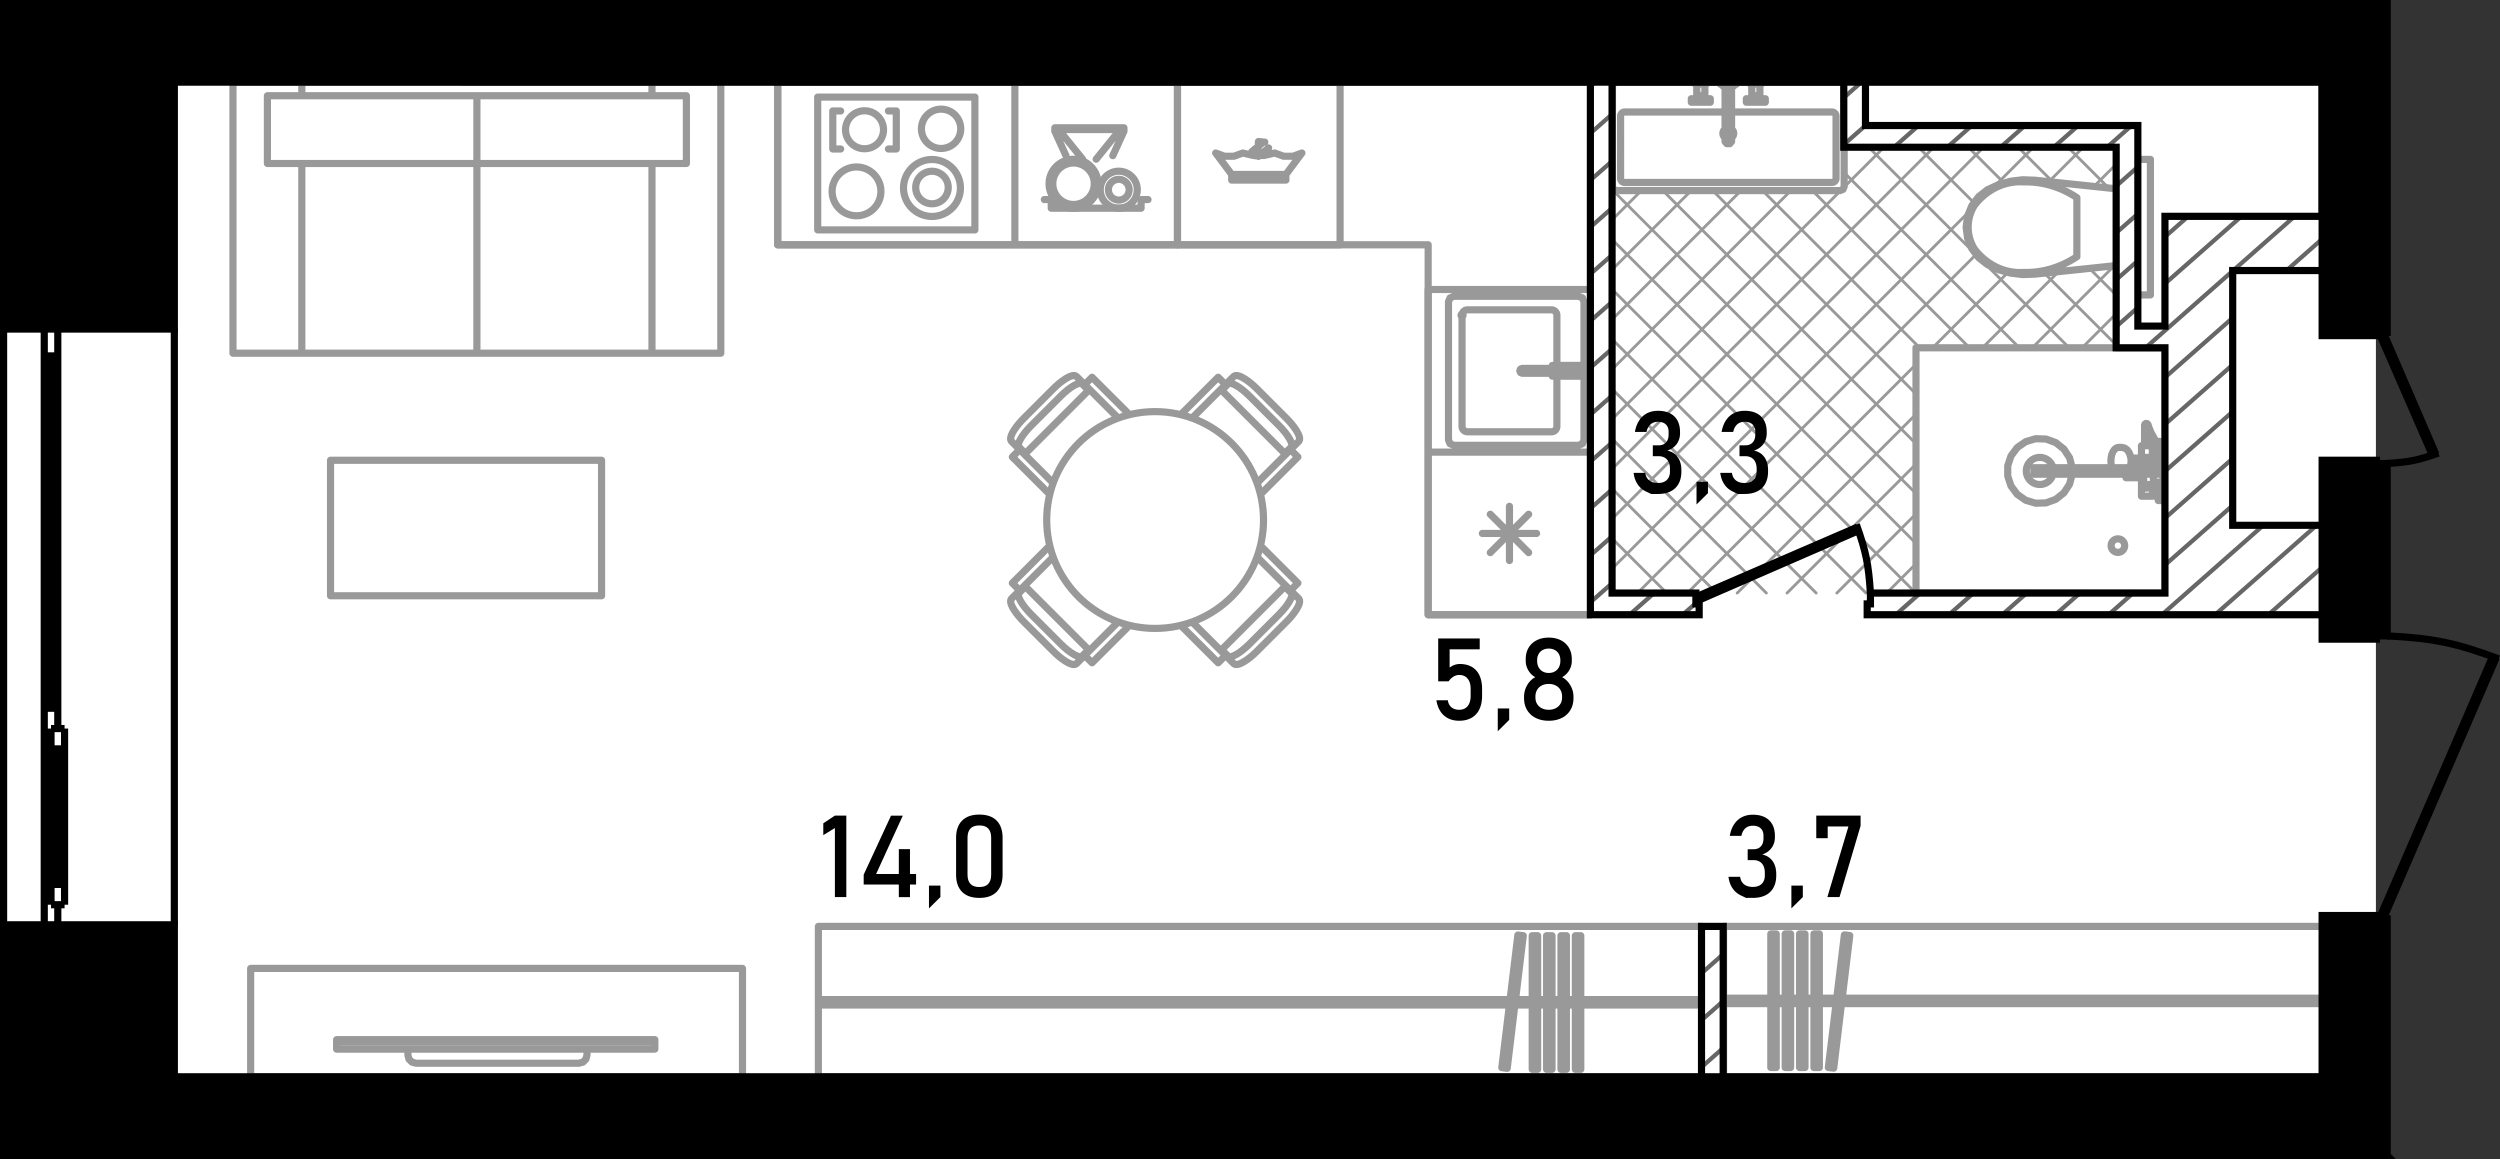 <svg version="1.1" id="_x32_37_1_" xmlns="http://www.w3.org/2000/svg" x="0" y="0" viewBox="0 0 348.561 161.592" xml:space="preserve"><rect x="0" y="0" width="348.561" height="161.592" fill="#333333" stroke="none"/><style>.st0{fill-rule:evenodd;clip-rule:evenodd;fill:#fff}.st1,.st3{fill:none;stroke-miterlimit:3}.st1{fill-rule:evenodd;clip-rule:evenodd;stroke-linecap:round;stroke-linejoin:round;stroke:#999}.st3{stroke:#000}.st4,.st5,.st7{fill-rule:evenodd;clip-rule:evenodd}.st5,.st7{fill:none;stroke:#000;stroke-miterlimit:3}.st7{stroke:#666;stroke-width:.6;stroke-miterlimit:22.926}</style><g id="fon"><path id="fon_2_" class="st0" d="M.308.392h330.951v160.603L.308 160.9z"/></g><g id="mebel"><path class="st1" d="M42.081 11.459v1.89m0 0h48.82m0 0v-1.89m0 0h-48.82M42.081 49.245h24.41m0 0v-26.45m0 0h-24.41m0 0v26.45M66.491 49.245h24.41m0 0v-26.45m0 0h-24.41m0 0v26.45M90.9 49.245h9.598m.001 0V11.459m0 0H90.9m0 0v1.89m0 9.445v26.451M32.483 49.245h9.598m0 0V22.793m0-9.445v-1.889m0 0h-9.598m0 0v37.786M66.491 13.348v9.446m0 .001h29.208m0 0v-9.446m0-.001H66.491M66.491 13.348v9.446m0 .001H37.282m0 0v-9.446m0-.001h29.209M46.086 83.064V64.17m0 0h37.787m0 0v18.894m0 0H46.086"/><g><path class="st1" d="M34.947 150.134V135.02m0 0h68.574m0 0v15.114m0 0H34.947M91.3 145.254v1.02m0 0H46.931m0 0v-1.02m0 0H91.3M81.839 146.273v.832m0 0l-.152.567m0 0l-.415.415m0 0l-.567.152m0 0H58.006m0 0l-.566-.152m0 0l-.415-.415m-.001 0l-.152-.567m.001 0v-.832m0 0h24.966M91.3 144.956v.298m0 0H46.931m0 0v-.298m0 0H91.3"/><g><path class="st1" d="M323.816 129.163v20.972M323.816 127.651v1.512M323.816 150.134h-83.508M240.308 150.134v-20.971M240.308 129.163v20.972m0 0h83.508m0 0v-20.972m0 0h-83.508M323.816 139.932v-.756m0 0h-83.508m0 0v.756m0 0h83.508M246.894 130.212v18.626m0 0h.756m0 0v-18.626m0 0h-.756M248.899 130.212v18.626m0 0h.756m0 0v-18.626m0 0h-.756M250.903 130.212v18.626m0 0h.756m0 0v-18.626m0 0h-.756M252.908 130.212v18.626m0 0h.755m0 0v-18.626m0 0h-.755M257.154 130.347l-2.241 18.491m0 0l.75.091m0 0l2.241-18.491m0 0l-.75-.091"/></g><g><path class="st1" d="M237.285 150.134v-20.972m0 .001H114.102m0 0v20.972m0-.001h123.183M114.102 139.365v.756m0 0h123.183m0 0v-.756m0 0H114.102M220.399 149.086V130.46m0 0h-.756m0 0v18.626m0 0h.756M218.394 149.086V130.46m0 0h-.756m0 0v18.626m0 0h.756M216.389 149.086V130.46m0 0h-.755m0 0v18.626m0 0h.755M214.385 149.086V130.46m0 0h-.756m0 0v18.626m0 0h.756M210.139 148.951l2.241-18.491m0 0l-.75-.091m0 0l-2.241 18.491m0 0l.75.091"/></g></g><g><path class="st1" d="M108.434 11.459h113.358m0 0v74.25m0 0h-22.671m0 0V34.131m0 0h-90.687m0 0V11.459M221.792 85.709v-3.022M221.792 11.459v71.228M135.923 32.052h-21.916m0 0V13.537m0 0h21.916m0 0v18.516M124.965 20.772v-5.299M124.965 15.473h-1.096M124.965 20.772h-1.096M116.111 20.772v-5.299M117.207 15.473h-1.096M117.207 20.772h-1.096M133.95 17.907a2.74 2.74 0 11-5.479 0 2.74 2.74 0 015.479 0zM133.907 26.145a3.968 3.968 0 11-7.935 0 3.968 3.968 0 017.935 0z"/><path class="st1" d="M132.207 26.145a2.267 2.267 0 11-4.535.001 2.267 2.267 0 014.535-.001zM123.183 18.092a2.646 2.646 0 11-5.293 0 2.646 2.646 0 015.293 0zM122.821 26.683a3.4 3.4 0 11-6.803-.001 3.4 3.4 0 016.803.001zM141.497 34.131h-33.063M141.497 11.459h-33.063M141.497 34.131V11.458M108.434 34.131V11.458M201.954 42.065v19.271m0 0l.222.535m0 0l.534.221m0 0h17.382m0 0l.534-.221m0 0l.222-.535m0 0V42.065m0 0l-.222-.534m0 0l-.534-.221m0 0H202.71m0 0l-.534.221m0 0l-.222.534M199.121 40.365v22.672M221.792 40.365v22.672M199.121 40.365h22.671M199.121 63.037h22.671M203.844 43.955v15.492M204.6 60.203h11.714M217.069 59.447v-7.002m0-1.488v-7.002M216.314 43.199H204.6M203.844 43.955h.141a.14.14 0 10-.282 0 .14.14 0 00.282 0h-.141zM204.6 60.203a.756.756 0 01-.756-.756M217.069 59.447a.755.755 0 01-.755.756M216.314 43.199c.417 0 .755.339.755.756M203.844 43.955c0-.417.338-.756.756-.756M212.237 51.361l-.24.101m0 0l-.099.24m0 0l.1.24m-.001 0l.241.099m.001 0h7.476m-.001 0l.24-.099m0 0l.1-.241m.001 0l-.1-.24m-.001 0l-.24-.1m0 0h-7.478M217.787 50.947v.414m0 0h1.927m0 0l.24.1m0 0l.1.24m0 0l-.1.241m0 0l-.24.099m0 0h-1.927m0 0v.415m0 0h2.456m0 0v-1.509m0 0h-2.456M216.427 50.957v.404m0 0h1.322m0 0v-.404m0 0h-1.322M216.427 52.445h1.322m0 0v-.404m0 0h-1.322m0 0v.404M141.497 34.131h22.671M141.497 11.459h22.671M141.497 34.131V11.458M164.168 34.131V11.458M199.121 63.037v22.672m0 0h22.671m0 0V63.037m0 0h-22.671M214.235 74.373h-7.557M213.129 71.701l-5.344 5.344M210.456 70.595v7.556M207.785 71.701l5.343 5.344M153.087 25.618a3.41 3.41 0 11-6.822 0 3.41 3.41 0 016.822 0z"/><path class="st1" d="M152.566 25.618a2.89 2.89 0 11-5.78 0 2.89 2.89 0 015.78 0zM158.564 26.45a2.58 2.58 0 11-5.16-.001 2.58 2.58 0 015.16.001z"/><path class="st1" d="M157.429 26.45a1.445 1.445 0 11-2.89 0 1.445 1.445 0 012.89 0zM169.496 21.334l1.233.449m0 0h1.312m0 0l1.233-.449m0 0l1.473.342m0 0h1.513m0 0l1.473-.342m0 0l1.235.45m0 0h1.314m0 0l1.234-.45m0 0l-2.231 2.987m0 0h-7.558m0 0l-2.231-2.987M171.728 24.583h7.557m0 0v-.262m0 0h-7.557m0 0v.262M171.728 25.106h7.557m0 0v-.262m0 0h-7.557m0 0v.262M176.347 19.819l-.891-.086m.001 0l-.021.227m-.001 0l.477.045m0 0l-1.384 1.142m0 0l.126.152m0 0l.642-.53m0 0l.067.081m0 0l-.739.612m0 0l.12.146m0 0l.74-.611m0 0l.08.097m.001 0l-.601.496m-.001 0l.107.131m0 0l.602-.497m.001 0l.08.098m-.001 0l-.414.343m0 0l.115.139m0 0l1.422-1.174M164.168 11.459h22.672m0 0v22.672m0 0h-22.672m0 0V11.459M145.607 27.825h.963m0 0v1.204m0 0h12.524m0 0v-1.204m0 0h.964M147.07 18.298l.047.104m.049.103l.047.104m.046.102l.047.104m.048.103l.048.103m.045.103l.048.103m.048.103l.047.103m.046.103l.047.104m.048.102l.047.104m.048.102l.047.104m.046.101l.047.104m.047.104l.048.103m.047.104l.047.102m.048.104l.047.102m.047.103l.046.103m.047.104l.048.102m.047.104l.047.103m.048.103l.048.103M156.705 18.298l-.047.104m-.047.103l-.048.104m-.047.102l-.047.104m-.047.103l-.047.103m-.047.103l-.047.103m-.048.103l-.047.103m-.047.103l-.047.104m-.048.102l-.047.104m-.046.102l-.048.104m-.047.101l-.047.104m-.047.104l-.047.103m-.048.104l-.047.102m-.047.104l-.047.102m-.047.103l-.047.103m-.047.104l-.048.102m-.047.104l-.047.103m-.047.103l-.047.103M147.07 18.298h.078m.113 0h.114m.113 0h.114m.114 0h.078m-.001 0l.042.052m.072.089l.072.088m.07.087l.071.088m.073.088l.071.089m.071.088l.071.088m.073.088l.071.088m.071.088l.071.087m.072.088l.071.089m.071.088l.072.088m.072.087l.072.088m.07.089l.072.088m.072.087l.071.088m.071.089l.071.088m.073.088l.072.088m.07.088l.072.088m.072.088l.071.088m.071.088l.072.088m.072.088l.071.088m.071.087l.071.088m.071.089l.071.088m.073.087l.072.089m.07.088l.072.088m.071.088l.042.052M156.705 18.298h-.078m-.113 0h-.114m-.113 0h-.113m-.114 0h-.078m0 0l-.042.052m-.071.089l-.071.088m-.072.087l-.071.088m-.072.088l-.071.089m-.072.088l-.071.088m-.072.088l-.071.088m-.071.088l-.072.087m-.071.088l-.072.089m-.071.088l-.072.088m-.071.087l-.071.088m-.072.089l-.071.088m-.072.087l-.071.088m-.072.089l-.071.088m-.072.088l-.071.088m-.072.088l-.071.088m-.071.088l-.072.088m-.071.088l-.072.088m-.072.088l-.071.088m-.071.087l-.071.088m-.072.089l-.071.088m-.072.087l-.072.089m-.071.088l-.071.088m-.071.088l-.042.052M156.705 17.82h-9.634m0 0v.479m0 0h.722m0 0v-.238m0 0h8.189m0 0v.238m0 0h.723m0 0v-.479"/></g><g><path class="st1" d="M179.35 58.313l-4.109-4.109m0 0l-.426-.407m0 0l-.43-.371m0 0l-.424-.328m0 0l-.403-.276m0 0l-.017-.009m0 0l-.375-.216m0 0l-.332-.147m0 0l-.025-.008m0 0l-.281-.075m0 0l-.028-.004m0 0l-.22.002m0 0l-.03.002m0 0l-.029.007m0 0l-.027.013m0 0l-.154.078m0 0l-.024.018m0 0l-.012.01m0 0l-1.133 1.134m0 0l-1.03-1.029m0 0l-5.217 5.217m11.115 11.116l5.217-5.218m0 0l-1.029-1.029m0 0l1.134-1.134m0 0l.011-.011m0 0l.017-.025m0 0l.078-.154m0 0l.013-.027m0 0l.008-.029m0 0l.002-.029m0 0l.001-.221m0 0l-.003-.028m0 0l-.075-.281m0 0l-.008-.025m0 0l-.148-.332m0 0l-.214-.376m0 0l-.011-.016m0 0l-.276-.404m0 0l-.328-.423m0 0l-.371-.429m0 0l-.407-.427M170.203 54.296l9.057 9.057M170.326 54.419l.897-.898M179.135 63.228l.898-.897M175.262 67.349l4.665-4.664M166.206 58.292l4.664-4.664M174.212 55.226l4.117 4.117M171.223 53.521c.354-.354 1.691.409 2.988 1.706M178.328 59.342c1.296 1.296 2.06 2.634 1.705 2.988M142.752 86.695l4.108 4.108m0 0l.427.408m0 0l.43.371m0 0l.423.328m0 0l.404.275m0 0l.016.011m0 0l.376.215m0 0l.332.147m0 0l.024.008m0 0l.281.075m0 0l.029.003m0 0l.22-.001m0 0l.03-.002m0 0l.028-.008m0 0l.027-.012m0 0l.154-.078m0 0l.025-.018m0 0l.011-.011m0 0l1.134-1.133m0 0l1.029 1.029m0 0l5.219-5.218m-11.117-11.114l-5.216 5.217m0 0l1.029 1.029m0 0l-1.135 1.134m0 0l-.01.011m0 0l-.017.025m0 0l-.078.153m0 0l-.013.027m0 0l-.008.03m0 0l-.002.029m0 0l-.001.221m0 0l.003.027m0 0l.074.282m0 0l.009.025m0 0l.147.332m0 0l.215.375m0 0l.01.016m0 0l.276.404m0 0l.329.424m0 0l.371.429m0 0l.407.427M151.899 90.713l-9.057-9.057M151.776 90.588l-.898.898M142.966 81.779l-.897.897M146.838 77.659l-4.663 4.664M155.896 86.715l-4.664 4.665M147.89 89.782l-4.117-4.117M150.878 91.487c-.354.354-1.692-.409-2.988-1.705M143.773 85.665c-1.296-1.296-2.06-2.634-1.705-2.988M146.86 54.204l-4.108 4.109m0 0l-.408.427m0 0l-.371.429m0 0l-.329.423m0 0l-.275.404m0 0l-.01.016m0 0l-.216.376m0 0l-.146.332m0 0l-.009.025m0 0l-.074.281m0 0l-.003.028m0 0l.001.221m0 0l.002.029m0 0l.008.029m0 0l.012.027m0 0l.078.154m0 0l.018.024m0 0l.01.012m0 0l1.134 1.133m0 0l-1.029 1.03m0 0l5.217 5.217m11.115-11.115l-5.218-5.217m0 0l-1.028 1.029m0 0l-1.135-1.134m0 0l-.01-.01m0 0l-.026-.018m0 0l-.153-.078m0 0l-.027-.013m0 0l-.029-.007m0 0l-.029-.002m0 0l-.221-.002m0 0l-.028.004m0 0l-.281.075m0 0l-.025.008m0 0l-.332.147m0 0l-.376.215m0 0l-.015.01m0 0l-.405.276m0 0l-.423.328m0 0l-.429.371m0 0l-.427.407M142.842 63.352l9.057-9.057M142.966 63.228l-.897-.897M151.776 54.419l-.898-.898M155.896 58.292l-4.664-4.664M146.838 67.348l-4.663-4.663M143.773 59.343l4.117-4.117M142.068 62.331c-.354-.354.409-1.692 1.705-2.988M147.889 55.226c1.297-1.296 2.635-2.059 2.988-1.705M175.241 90.803l4.109-4.108m0 0l.408-.427m0 0l.371-.43m0 0l.328-.424m0 0l.275-.403m0 0l.011-.017m0 0l.215-.375m0 0l.147-.332m0 0l.008-.024m0 0l.075-.282m0 0l.003-.028m0 0l-.001-.22m0 0l-.002-.03m0 0l-.008-.029m0 0l-.012-.027m0 0l-.078-.154m0 0l-.018-.024m0 0l-.011-.012m0 0l-1.133-1.133m0 0l1.029-1.03m0 0l-5.218-5.218m-11.116 11.116l5.219 5.218m0-.001l1.029-1.029m0 0l1.134 1.134m0 0l.011.011m0 0l.025.017m0 0l.153.078m0 0l.027.013m0 0l.03.008m0 0l.029.002m0 0l.221.001m0 0l.027-.003m0 0l.281-.075m0 0l.026-.008m0 0l.332-.148m0 0l.375-.214m0 0l.016-.011m0 0l.404-.276m0 0l.424-.328m0 0l.429-.371m0 0l.426-.407M179.259 81.656l-9.057 9.057M179.135 81.779l.898.897M170.326 90.588l.897.898M166.206 86.715l4.664 4.665M175.262 77.659l4.665 4.664M178.329 85.665l-4.117 4.117M180.034 82.676c.354.354-.409 1.691-1.705 2.987M174.212 89.781c-1.296 1.296-2.634 2.06-2.988 1.705M176.165 72.503c0 8.348-6.767 15.114-15.114 15.114-8.348 0-15.115-6.766-15.115-15.114 0-8.347 6.767-15.114 15.115-15.114 8.347 0 15.114 6.768 15.114 15.114z"/></g><g><path d="M263.046 82.686l4.09-4.09m30.106-30.107l.189-.189m-41.333 34.386l11.038-11.038m23.159-23.159l4.992-4.992m-46.135 39.189l17.984-17.985m16.212-16.212l11.434-11.435m-52.578 45.632l24.932-24.932m9.265-9.265l10.615-10.615m-51.758 44.812l31.878-31.879m2.318-2.318l10.508-10.508m11.986-11.986l3.338-3.339m-66.975 60.03l47.216-47.217m10.137-10.137l4.992-4.992m-65.841 58.894l49.8-49.8m3.398-3.398l5.697-5.697m-58.895 51.948l51.947-51.948M224.815 65.34l45-45.001m-45 38.054l31.876-31.877m.375-.374l5.803-5.803m-38.054 31.107l24.874-24.873m7.433-7.433l.189-.189m-32.496 25.547l17.926-17.925m14.381-14.381l.189-.189m-32.496 25.549l10.979-10.979m-10.979 4.032l4.033-4.033m66.439-6.025l-.208-.208m-1.076 5.873l-5.872-5.873m-1.894 5.053l-5.052-5.053m14.102 21.049l-3.968-3.968M279.42 25.522l-5.183-5.183m21.204 28.15l-10.406-10.405m-9.807-9.808l-7.937-7.937m21.202 28.15L276.134 36.13m-.439-.44l-15.351-15.351m-3.033-3.032l-.189-.189m24.425 31.371l-24.424-24.424M274.6 48.489l-21.916-21.916m14.969 21.916l-21.916-21.916m21.399 28.347l-28.347-28.347m28.347 35.294l-35.293-35.294m35.293 42.241l-42.321-42.32m42.321 49.267l-42.321-42.322m42.299 49.247l-42.299-42.3m35.352 42.3l-35.352-35.353m28.405 35.353L224.815 54.28m21.459 28.406l-21.459-21.459m14.511 21.459l-14.511-14.512m7.565 14.512l-7.565-7.565m.617 7.565l-.617-.618" fill-rule="evenodd" clip-rule="evenodd" fill="none" stroke="#999" stroke-width=".4" stroke-linecap="round" stroke-linejoin="round" stroke-miterlimit="3"/><path class="st1" d="M301.9 82.686h-34.765M267.136 82.686V48.489M267.136 48.489H301.9M296.232 76.073a.945.945 0 11-1.89 0 .945.945 0 011.89 0zM288.916 66.117l-.372 1.396m0 0l-.793 1.209m0 0l-1.132.898m0 0l-1.358.496m0 0l-1.445.043m0 0l-1.385-.413m0 0l-1.184-.829m0 0l-.864-1.159m0 0l-.455-1.372m0 0V64.94m0 0l.455-1.372m0 0l.864-1.159m0 0l1.184-.828m0 0l1.385-.414m0 0l1.445.044m0 0l1.358.495m0 0l1.132.898m0 0l.793 1.209m0 0l.372 1.397m0 0h5.538m0 0l-.108-.456m0 0l-.037-.489m0 0l.037-.489m0 0l.108-.456m0 0l.172-.391m0 0l.225-.3m0 0l.261-.189m0 0l.281-.064m0 0h.402m0 0l.12.019m0 0l.278.064m0 0l.103.054m0 0l.251.181m0 0l.071.078m0 0l.204.275m0 0l.157.356m0 0l.052.196m0 0l.059.249m0 0l.688.02m0 0l.796.01m0 0v-1.729m0 0h.435m0 0v-2.872m0 0l.059-.159m0 0l.148-.084m0 0l.167.033m0 0l.105.134m0 0l.158.485m0 0l.315.727m0 0l.574 1.007m0 0l.257.729m0 0h.125m0 0v-.604m0 0h.983m0 0v2.569m0 0h-.878m0 0l-.01.024m0 0l-.027.039m0 0l-.035.032m0 0l-.04.025m0 0l-.673.279m0 0v.697m0 0h1.361m0 0v-1.059m0 0h.302m0 0v3.024m0 0h-.302m0 0v-1.058m0 0h-1.361m0 0v1.436m0 0h-.151m0 0v.416m0 0h.302m0 0v-.152m0 0h.529m0 0v-.604m0 0h.983m0 0v2.569m0 0h-.983m0 0v-.604m0 0h-.529m0 0v-.152m0 0h-.302m0 0v.152m0 0h-1.512m0 0v-2.571m0 0h-2.154m0 0v-.022m0 0v-.06m0 0v-.093m0 0v-.124m0 0v-.149m0 0v-.042m0 0h-7.504M300.237 63.774v.209m0 0l.34-.14m0 0l.053-.326m0 0l-.001-.008m0 0h-.241m0 0v-.151m0 0h-.302m0 0v.416m0 0h.151M300.086 62.3h.241m0 0l-.24-.676m0-.001l-.563-.988m0 .001l-.024-.053m-.001 0v1.567m0 0h.586m.001 0v.15M300.917 68.157h-.529M300.917 68.838h-.529M300.917 62.5v-.351M300.388 63.358v-.189M300.388 63.169v-.68M300.388 62.489v-.014M300.564 63.169h-.176M300.393 62.489h-.005M300.086 62.3v1.059M298.574 64.652v.558M299.5 62.149h-.491M298.008 64.719v.491M299.021 59.353l-.012-.076M301.124 63.503l-.002.047M301.092 63.333l.032.17M301.041 64.048l-.01.047M301.031 64.094l-.009.021M300.792 62.149l.161.453M300.953 62.602l.139.73M300.619 63.458l.011.06M299.021 59.353l.167.512M299.188 59.865l.312.718M300.936 62.559v.001M301.122 63.55l-.082.498M296.519 65.208l.001.002M297.05 65.21l.001-.002M299.689 63.774h.127M299.934 63.774h.103M299.817 63.774h.118M300.237 63.983v.523M300.48 62.736l.139.722M300.326 62.3l.154.437M299.603 64.454v.001M299.648 64.363l-.044.091M299.663 64.265l-.015.098M299.648 64.167l.014.099M299.603 64.076l.044.091M299.604 64.076h.141a.142.142 0 00-.141-.142.142.142 0 10.141.142h-.141zM297.107 63.921l.026.345M297.133 64.265l-.026.345M297.09 63.848l.017.072M297.03 64.932l-.051.195M297.107 64.61l-.077.321M299.436 63.896l-.062-.009M296.979 65.127l-.036.083M297.09 64.681l.688-.02M299.374 64.643l.062-.01M299.436 64.634l.058-.026M299.494 64.607l.049-.042M299.544 64.565l.038-.055M299.582 64.511l.021-.057M299.603 64.454l.003-.007M299.606 64.447l.008-.068M299.614 64.379v-.228M299.614 64.151l-.008-.068M299.606 64.083l-.003-.007M299.603 64.076l-.021-.057M299.582 64.019l-.038-.055M299.544 63.965l-.049-.042M299.494 63.923l-.058-.026M297.778 64.662l1.596-.019M298.574 63.878l.8.01M298.877 63.774v.107M298.877 64.649v.561M288.916 66.117h-5.343M288.916 65.21h-5.343M283.573 66.117v-.907M300.917 69.178v-1.361M300.388 69.026v-1.058M300.086 69.026v-1.058M300.086 67.552h-1.209M298.877 63.774h1.209M301.597 66.117v-.907M300.237 66.117h-3.817M294.454 65.21h5.783M298.877 67.552v-1.436M298.574 66.607v-.49M298.008 66.607v-.49M298.574 64.719h-1.493M286.238 66.117a1.889 1.889 0 110-.907M299.549 67.552a.34.34 0 11-.589 0"/><g><path class="st1" d="M280.295 25.272l-1.645.469m0 0l-1.552.718m0 0l-1.23.968m0 0l-.942 1.248m0 0l-.594 1.449m0 0l-.206 1.55m0 0l.206 1.551m0 0l.594 1.447m0 0l.942 1.249m0 0l1.23.967m0 0l1.552.72m0 0l1.645.468m0 0l1.698.208m0 0l1.709-.06m0 0l11.585-1.223m0 0V26.347m0 0l-11.585-1.223m0 0l-1.709-.059m0 0l-1.698.207M289.565 35.791v-4.116M289.565 31.675v-4.116M275.298 34.738a5.736 5.736 0 01-.886-3.063M282.128 37.986c-2.591.165-5.107-1.031-6.83-3.248M289.565 35.791c-2.252 1.506-4.828 2.266-7.437 2.195M282.128 25.363c2.609-.071 5.185.689 7.437 2.195M275.298 28.611c1.723-2.218 4.238-3.413 6.83-3.248M274.412 31.675a5.728 5.728 0 01.886-3.063M295.098 27.027h.189v9.295h-.189zM295.287 36.322v-9.295m0 0h-.189m0 0v9.295m0 0h.189M295.287 22.227v18.894M299.821 22.227v18.894M295.287 22.227h4.534M295.287 41.121h4.534"/></g><path class="st1" d="M301.9 82.686v-9.447M301.9 48.489v24.75M295.098 48.489h6.802"/><g><path class="st1" d="M225.382 11.459h31.174m0 0l.401.166m0 0l.165.401m0 0v13.981m0 0l-.165.4m0 0l-.401.166m0 0h-31.174m0 0l-.401-.166m0 0l-.165-.4m0 0V12.026m0 0l.165-.401m0 0l.401-.166M226.516 15.615h14m.906 0h14M255.989 16.182v8.69M255.422 25.44h-28.906M225.949 24.873v-8.69M255.422 15.615c.313 0 .567.254.567.567M255.989 24.873a.567.567 0 01-.567.567M226.516 25.44a.567.567 0 01-.567-.567M225.949 16.182c0-.313.254-.567.567-.567M241.725 18.603a.756.756 0 01-.303.606v-1.211a.755.755 0 01.303.605zm-1.209.605a.754.754 0 010-1.21v1.21zM241.423 11.988h-.907m0 0v7.748m0 0l.256.301m0 0h.395m0 0l.256-.301m0 0v-7.748M240.213 11.723h1.512v.264h-1.512zM240.213 11.988h1.512m0 0v-.265m0 0h-1.512m0 0v.265"/><path class="st1" d="M239.835 11.458h2.267v.266h-2.267zM239.835 11.724h2.268m0 0v-.265m0-.001h-2.268m0 0v.265M237.701 13.348v-1.625m0 .001h.095m-.001 0v-.134m0 0h.283m0 0v-.132m0 0h-1.89m.001 0v.132m0 0h.284m-.001 0v.133m0 .001h.094m0 0v1.625m0-.001h.322m0 0v.415m0 0h-1.078m0 0v.491m0 0h2.646m.001 0v-.491m0 0h-1.077m-.001 0v-.415m0 0h.321M244.237 13.348v-1.625m0 .001h-.095m.001 0v-.134m0 0h-.283m-.001 0v-.132m0 0h1.89m0 0v.132m0 0h-.284m0 0v.133m0 .001h-.094m0 0v1.625m0-.001h-.322m.001 0v.415m0 0h1.077m-.001 0v.491m0 0h-2.645m0 0v-.491m0 0h1.077m0 0v-.415m0 0h-.321M236.888 13.764l.072.072M237.379 13.764l-.072.072M236.888 13.348h.491M236.567 11.724h1.134M237.795 11.591h-1.323M245.05 13.764l-.072.072M244.559 13.764l.072.072M245.05 13.348h-.491M245.371 11.724h-1.134M244.143 11.591h1.323M237.379 14.009a.245.245 0 11-.491 0 .246.246 0 11.491 0zM245.05 14.009a.245.245 0 11-.491 0 .246.246 0 11.491 0zM224.816 11.459h32.307M257.122 20.528v-3.023M257.122 11.459v6.046"/></g></g></g><g id="walls"><path class="st3" d="M8.058 128.974h16.248M.501 128.974h5.667M6.169 128.974h1.889M8.058 45.844h16.248M.501 45.844h5.667M6.169 45.844h1.889M.501 45.844v83.13M24.306 45.844v83.13M8.058 45.844v3.779M8.058 49.623H6.169M6.169 49.623v-3.778M6.169 100.634v-1.889M6.169 98.745h1.889M8.058 98.745v1.89M7.113 49.623v49.122M8.058 49.623v49.122M6.169 98.745V49.623M8.058 100.634v.944M8.058 101.579h-.945M7.113 101.579v.945M7.113 102.524h-.944M6.169 102.524v-1.89M6.169 128.974v-3.778M6.169 125.195h.944M7.113 125.195v.945M7.113 126.14h.945M8.058 126.14v2.834M6.169 125.195v-22.671M9.002 104.413v18.894M9.002 101.579v2.834M9.002 104.413H7.113M7.113 104.413v-2.834M7.113 101.579h1.889M7.113 126.14v-2.833M7.113 123.307h1.889M9.002 123.307v2.833M9.002 126.14H7.113M7.113 123.307v-18.895M9.002 104.413v18.894M8.058 104.413v18.894M6.169 45.844h1.889M6.169 45.844h1.889M.501 45.844h5.667M8.058 45.844h16.248M6.169 128.974h1.889M6.169 128.974h1.889M.501 128.974h5.667M8.058 128.974h16.248"/><g><path class="st3" d="M323.763 11.459v18.704M348.386 91.866c-6.023-2.248-9.134-2.881-15.555-3.209"/><path class="st4" d="M348.489 91.896l-1.388-.601-15.657 36.209.003.601h1.384z"/><path class="st5" d="M339.974 63.171c-2.895 1.024-4.079 1.243-7.143 1.453"/><path class="st4" d="M340.079 63.126l-7.248-16.791h-1.511v.454l7.383 16.933z"/><path class="st5" d="M258.822 73.129c1.364 3.85 1.684 5.483 1.963 9.557"/><path class="st4" d="M258.785 73.027l-22.334 9.659-.001 1.511h.454l22.482-9.783z"/></g><path d="M323.762 11.459h0l-299.456-.001v34.387H.5V.5h332.331v45.835h-1.511v.454h-7.558v-35.33h0zm9.069 149.633H.5v-32.118h23.806v21.159h299.456v-22.482h7.558v.454h1.511v32.987h0zm-9.069-96.922h7.558v.454h1.511v24.032h-1.511v.453h-7.558V64.17z" fill-rule="evenodd" clip-rule="evenodd" stroke="#000" stroke-miterlimit="3"/><path class="st0" d="M323.762 82.686V85.709h-63.431v-1.512h.454v-1.51h41.061V48.488h-6.801V20.527H257.069v-9.069h3.023v6.046h34.953v.001h3.023v27.96h3.778V30.163h21.915v7.558h-12.469v35.518h12.469v9.447h.001zm-102.023 0V11.457h3.023v71.229l11.688.001v1.51h.454v1.512l-15.165-.001v-3.022zm18.516 67.447h-3.023v-20.971h3.023v20.971z"/><g><path class="st7" d="M222.695 11.2l-1.12.99M224.595 16.07l-3.02 2.66M224.595 22.61l-3.02 2.66M224.595 29.15l-3.02 2.66M224.595 35.69l-3.02 2.66M259.815 11.2l-2.91 2.56M224.595 42.23l-3.02 2.66M260.385 17.24l-3.44 3.03M224.595 48.77l-3.02 2.66M267.795 17.24l-3.44 3.03M224.595 55.3l-3.02 2.66M275.225 17.24l-3.44 3.03M224.595 61.84l-3.02 2.66M282.645 17.24l-3.44 3.03M224.595 68.38l-3.02 2.66M290.065 17.24l-3.44 3.03M224.595 74.92l-3.02 2.66M297.495 17.24l-3.44 3.03M224.595 81.46l-3.02 2.66M297.905 23.41l-3.02 2.67M230.915 82.43l-3.43 3.02M297.905 29.95l-3.02 2.66M236.615 83.94l-1.72 1.51M297.905 36.49l-3.02 2.66M305.385 29.9l-3.7 3.26M312.805 29.9l-11.12 9.79M297.905 43.02l-3.02 2.67M320.225 29.9l-8.58 7.56M311.125 37.92l-11.7 10.31M311.125 44.46l-9.44 8.31M323.595 33.47l-4.52 3.99M268.025 82.43l-3.43 3.02M311.125 51l-9.44 8.31M275.445 82.43l-3.43 3.02M311.125 57.54l-9.44 8.31M282.865 82.43l-3.42 3.02M311.125 64.07l-9.44 8.32M237.535 128.9l-.47.41M290.285 82.43l-3.43 3.02M311.125 70.61l-9.44 8.31M240.095 133.18l-3.03 2.67M297.705 82.43l-3.43 3.02M240.095 139.72l-3.03 2.67M315.855 72.98l-14.15 12.47M240.095 146.26l-3.03 2.67M323.285 72.98l-14.16 12.47M323.595 79.24l-7.04 6.21"/></g><path d="M323.762 82.686V85.709h-61.919v0h-1.512v-1.512h.454v-1.51h1.058v0h40.003V48.488h-6.801V20.527H257.069v-9.069h3.023v6.046h34.953v.001h3.023v27.96h3.778V37.72h0v-7.557h21.915v7.558h-12.469v35.518h12.469v9.447h.001zm-102.023 0V11.457h3.023v71.229l11.688.001v1.51h.454v1.512l-15.165-.001v-3.022h0zm18.516 67.447h-3.023v-20.971h3.023v20.971z" fill-rule="evenodd" clip-rule="evenodd" fill="none" stroke="#000" stroke-miterlimit="22.926"/></g><g id="sizes"><path d="M243.443 125.189l-.727-.348a2.857 2.857 0 01-1.168-1.008c-.294-.44-.48-.97-.559-1.59h1.625c.047.323.148.589.305.797s.358.363.605.465c.247.102.538.152.871.152.526 0 .935-.141 1.227-.422.292-.281.438-.677.438-1.188v-.344c0-.567-.138-1.007-.414-1.316-.276-.31-.667-.465-1.172-.465h-.805v-1.516h.805c.442 0 .786-.133 1.031-.398.245-.266.367-.641.367-1.125v-.352c0-.448-.129-.794-.387-1.039s-.624-.367-1.098-.367c-.271 0-.513.051-.727.152-.214.102-.395.258-.543.469s-.257.476-.324.793h-1.617c.104-.62.301-1.151.59-1.594s.655-.778 1.098-1.008c.442-.229.95-.344 1.523-.344.979 0 1.737.258 2.273.773.536.516.805 1.242.805 2.18v.188c0 .567-.154 1.063-.461 1.484-.308.422-.742.729-1.305.922.62.136 1.1.44 1.441.914.341.474.512 1.078.512 1.813v.188c0 .661-.128 1.227-.383 1.695a2.526 2.526 0 01-1.113 1.07c-.487.245-1.074.367-1.762.367l-.951.002zM249.763 123.478h1.594v1.594l-1.594 1.578v-3.172zM259.412 115.135l-2.938 9.938h-1.695l2.938-9.844h-2.891v1.633h-1.594v-3.148h6.18v1.421zM230.216 68.873l-.727-.348a2.857 2.857 0 01-1.168-1.008c-.294-.44-.48-.97-.559-1.59h1.625c.047.323.148.589.305.797s.358.363.605.465c.247.102.538.152.871.152.526 0 .935-.141 1.227-.422.292-.281.438-.677.438-1.188v-.344c0-.567-.138-1.007-.414-1.316-.276-.31-.667-.465-1.172-.465h-.805V62.09h.805c.442 0 .786-.133 1.031-.398.245-.266.367-.641.367-1.125v-.352c0-.448-.129-.794-.387-1.039s-.624-.367-1.098-.367c-.271 0-.513.051-.727.152-.214.102-.395.258-.543.469s-.257.476-.324.793h-1.617c.104-.62.301-1.151.59-1.594s.655-.778 1.098-1.008c.442-.229.95-.344 1.523-.344.979 0 1.737.258 2.273.773.536.516.805 1.242.805 2.18v.188c0 .567-.154 1.063-.461 1.484-.308.422-.742.729-1.305.922.62.136 1.1.44 1.441.914.341.474.512 1.078.512 1.813v.188c0 .661-.128 1.227-.383 1.695a2.526 2.526 0 01-1.113 1.07c-.487.245-1.074.367-1.762.367l-.951.002zM236.537 67.162h1.594v1.594l-1.594 1.578v-3.172zM242.302 68.873l-.727-.348a2.857 2.857 0 01-1.168-1.008c-.294-.44-.48-.97-.559-1.59h1.625c.047.323.148.589.305.797s.358.363.605.465c.247.102.538.152.871.152.526 0 .935-.141 1.227-.422.292-.281.438-.677.438-1.188v-.344c0-.567-.138-1.007-.414-1.316-.276-.31-.667-.465-1.172-.465h-.805V62.09h.805c.442 0 .786-.133 1.031-.398.245-.266.367-.641.367-1.125v-.352c0-.448-.129-.794-.387-1.039s-.624-.367-1.098-.367c-.271 0-.513.051-.727.152-.214.102-.395.258-.543.469s-.257.476-.324.793h-1.617c.104-.62.301-1.151.59-1.594s.655-.778 1.098-1.008c.442-.229.95-.344 1.523-.344.979 0 1.737.258 2.273.773.536.516.805 1.242.805 2.18v.188c0 .567-.154 1.063-.461 1.484-.308.422-.742.729-1.305.922.62.136 1.1.44 1.441.914.341.474.512 1.078.512 1.813v.188c0 .661-.128 1.227-.383 1.695a2.526 2.526 0 01-1.113 1.07c-.487.245-1.074.367-1.762.367l-.951.002z"/><g><path d="M117.998 125.072h-1.594v-9.625l-1.617.992v-1.648l1.617-1.078h1.594v11.359zM120.419 121.947l3.813-8.227h1.641l-3.719 8.133h5.57v1.477h-7.305v-1.383zm4.899-3.555h1.555v6.688h-1.555v-6.688zM129.521 123.478h1.594v1.594l-1.594 1.578v-3.172zM134.126 124.338c-.55-.567-.824-1.359-.824-2.375v-5.164c0-1.021.276-1.813.828-2.379.552-.565 1.356-.848 2.414-.848 1.063 0 1.868.281 2.418.844.549.563.824 1.356.824 2.383v5.164c0 1.021-.276 1.813-.828 2.379-.552.565-1.357.848-2.414.848-1.062-.001-1.868-.285-2.418-.852zm3.665-1.106c.268-.294.402-.718.402-1.27v-5.164c0-.552-.133-.976-.398-1.27s-.683-.441-1.25-.441c-.568 0-.984.147-1.25.441s-.398.718-.398 1.27v5.164c0 .552.134.976.402 1.27.268.294.684.441 1.246.441s.977-.147 1.246-.441z"/></g><g><path d="M201.915 100.155a2.758 2.758 0 01-1.086-.977c-.279-.427-.465-.94-.559-1.539v-.008h1.594v.008c.057.417.224.741.5.973.276.231.635.348 1.078.348.51 0 .905-.171 1.184-.512.278-.341.418-.821.418-1.441v-.953c0-.614-.14-1.093-.418-1.434-.279-.341-.673-.512-1.184-.512-.276 0-.542.078-.797.234a2.237 2.237 0 00-.672.656h-1.453v-5.984h5.789v1.516h-4.195v2.555a2.275 2.275 0 011.414-.508c.656 0 1.217.136 1.684.406.466.271.82.667 1.063 1.188s.363 1.148.363 1.883v.953c0 .734-.125 1.362-.375 1.883s-.615.918-1.094 1.191c-.479.273-1.055.41-1.727.41-.573 0-1.082-.112-1.527-.336zM208.825 98.78h1.594v1.594l-1.594 1.578V98.78zM214.122 100.1a2.86 2.86 0 01-1.207-1.105c-.284-.477-.426-1.03-.426-1.66v-.188c0-.567.142-1.102.426-1.602.284-.5.663-.878 1.137-1.133-.401-.219-.723-.535-.965-.949s-.363-.851-.363-1.309v-.273c0-.594.133-1.116.398-1.566s.641-.8 1.125-1.047 1.047-.371 1.688-.371 1.203.124 1.688.371.859.597 1.125 1.047.398.973.398 1.566v.273c0 .469-.124.909-.371 1.32a2.485 2.485 0 01-.98.938c.479.261.863.64 1.152 1.137s.434 1.03.434 1.598v.188c0 .63-.142 1.184-.426 1.66a2.854 2.854 0 01-1.207 1.105c-.521.261-1.125.391-1.813.391s-1.293-.13-1.813-.391zm2.789-1.359c.281-.146.499-.351.652-.613.153-.263.23-.566.23-.91v-.109c0-.349-.077-.655-.23-.918-.154-.263-.371-.468-.652-.613s-.607-.219-.977-.219-.695.073-.977.219-.499.352-.652.617c-.154.266-.23.573-.23.922v.117c0 .344.077.646.23.906.153.261.371.462.652.605s.606.215.977.215c.37 0 .695-.073.977-.219zm-.133-5.121c.245-.138.435-.335.57-.59.135-.255.203-.55.203-.883v-.109c0-.317-.068-.599-.203-.844a1.406 1.406 0 00-.57-.566 1.74 1.74 0 00-.844-.199 1.74 1.74 0 00-.844.199 1.4 1.4 0 00-.57.566 1.724 1.724 0 00-.203.852v.117c0 .328.067.618.203.871.135.253.325.448.57.586.245.138.526.207.844.207.317 0 .599-.069.844-.207z"/></g></g></svg>